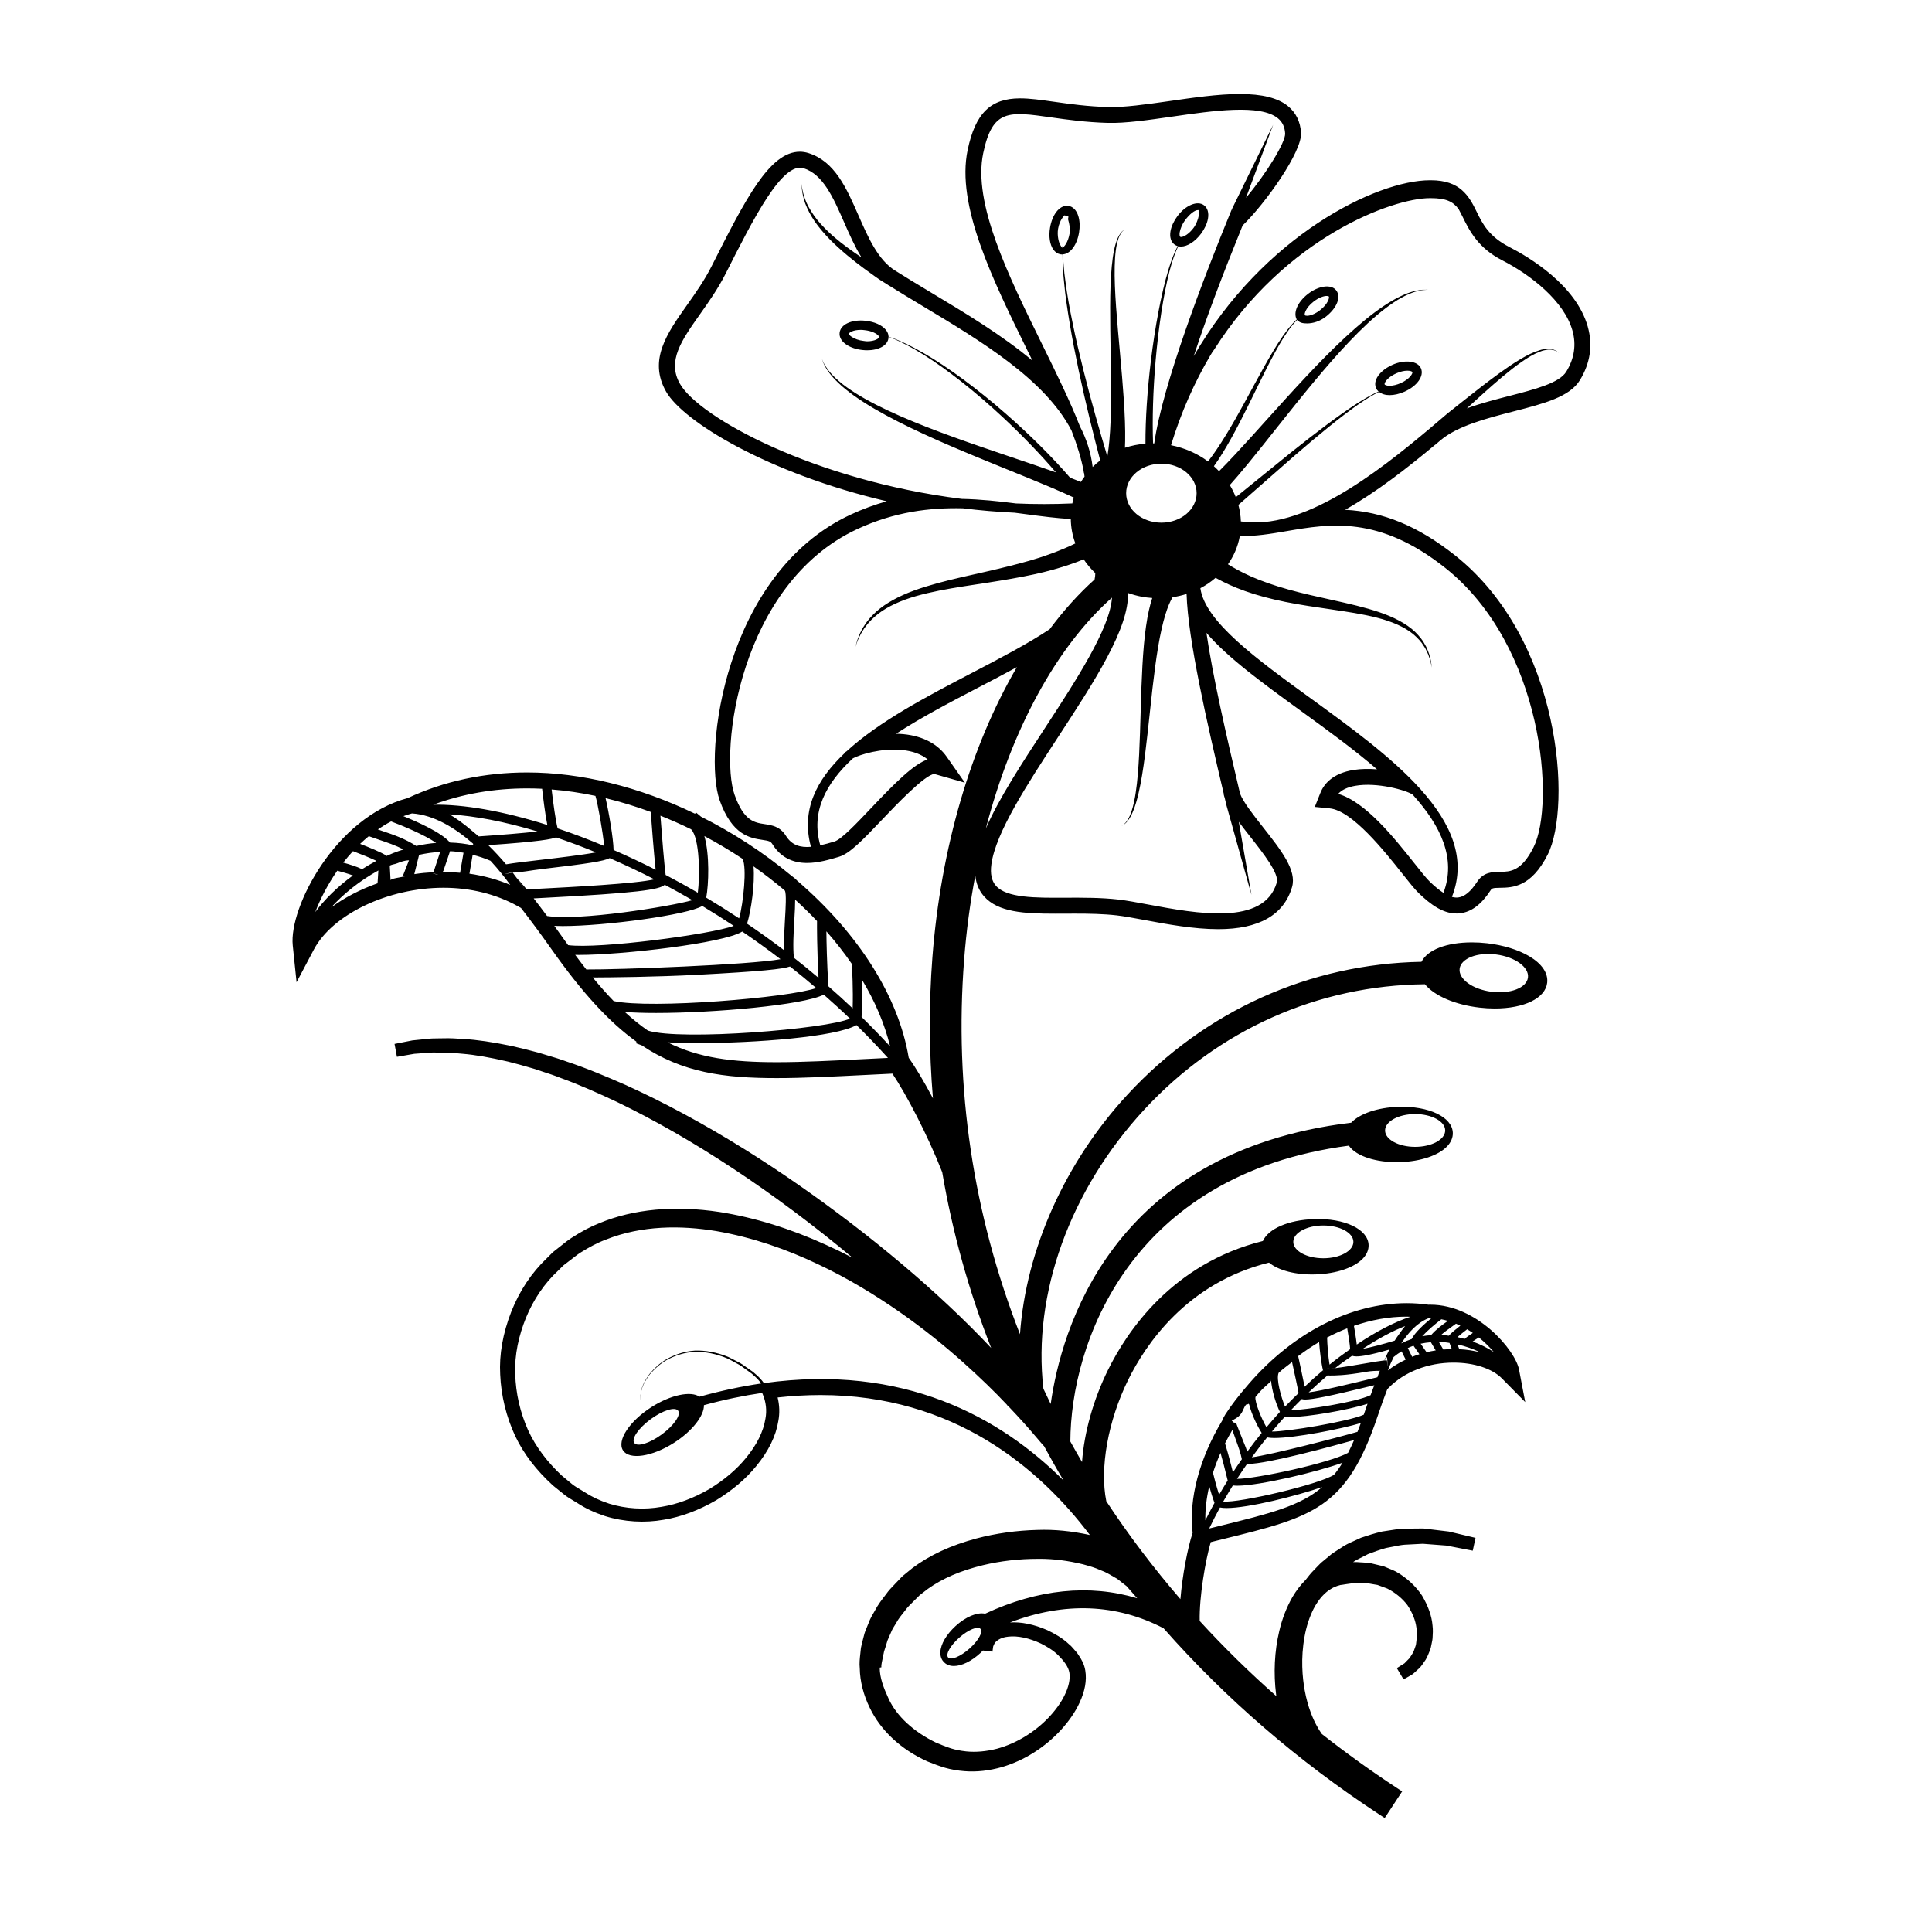 <?xml version="1.0" encoding="UTF-8" standalone="no"?>
<!-- Created with Inkscape (http://www.inkscape.org/) -->

<svg
   xmlns:dc="http://purl.org/dc/elements/1.1/"
   xmlns:cc="http://creativecommons.org/ns#"
   xmlns:rdf="http://www.w3.org/1999/02/22-rdf-syntax-ns#"
   xmlns:svg="http://www.w3.org/2000/svg"
   xmlns="http://www.w3.org/2000/svg"
   xmlns:sodipodi="http://sodipodi.sourceforge.net/DTD/sodipodi-0.dtd"
   xmlns:inkscape="http://www.inkscape.org/namespaces/inkscape"
   version="1.1"
   id="svg4538"
   xml:space="preserve"
   width="800"
   height="800"
   viewBox="0 0 800 800"
   sodipodi:docname="flower-clipart-publicdomainvectors.org.svg"
   inkscape:version="0.92.4 (5da689c313, 2019-01-14)"><defs
     id="defs4542"><clipPath
       clipPathUnits="userSpaceOnUse"
       id="clipPath4554"><path
         d="M 0,600 H 600 V 0 H 0 Z"
         id="path4552"
         inkscape:connector-curvature="0" /></clipPath></defs><sodipodi:namedview
     pagecolor="#ffffff"
     bordercolor="#666666"
     borderopacity="1"
     objecttolerance="10"
     gridtolerance="10"
     guidetolerance="10"
     inkscape:pageopacity="0"
     inkscape:pageshadow="2"
     inkscape:window-width="1920"
     inkscape:window-height="1018"
     id="namedview4540"
     showgrid="false"
     inkscape:zoom="0.84328283"
     inkscape:cx="472.88136"
     inkscape:cy="408.47458"
     inkscape:window-x="-8"
     inkscape:window-y="-8"
     inkscape:window-maximized="1"
     inkscape:current-layer="g4546" /><g
     id="g4546"
     inkscape:groupmode="layer"
     inkscape:label="flower-clipart-publicdomainvectors.org"
     transform="matrix(1.333,0,0,-1.333,0,800)"><g
       id="g4548"><g
         id="g4550"
         clip-path="url(#clipPath4554)"><path
           d="m 160.552,327.433 c 0.983,-1.199 1.989,-2.23 3.029,-3.529 -0.251,-0.017 -0.448,-0.04 -0.653,-0.054 -0.551,0.919 -1.361,2.188 -2.376,3.583 M 408.041,506.45 c 1.659,1.299 3.191,1.764 4.073,1.764 0.371,0 0.605,-0.082 0.668,-0.163 0.264,-0.339 -0.25,-2.319 -2.689,-4.225 -1.659,-1.303 -3.195,-1.764 -4.072,-1.764 -0.378,0 -0.612,0.084 -0.673,0.163 -0.267,0.339 0.247,2.318 2.693,4.225 m 22.131,-25.27 c 0.329,0.849 1.559,2.102 3.587,2.999 1.185,0.532 2.408,0.822 3.439,0.822 1.026,0 1.482,-0.285 1.541,-0.424 0.176,-0.393 -0.805,-2.181 -3.635,-3.443 -1.189,-0.526 -2.417,-0.819 -3.448,-0.819 -1.025,0 -1.481,0.282 -1.54,0.426 -0.04,0.079 -0.016,0.248 0.056,0.439 m 56.376,3.525 c -2.161,-3.539 -9.718,-5.487 -17.719,-7.552 -4.297,-1.109 -8.881,-2.292 -13.162,-3.854 0.192,0.178 0.377,0.346 0.58,0.534 2.839,2.586 6.607,6.046 10.512,9.327 1.962,1.629 3.953,3.222 5.916,4.568 1.946,1.375 3.872,2.505 5.643,3.168 0.869,0.382 1.73,0.523 2.483,0.644 0.765,0.035 1.433,0.01 1.954,-0.203 0.564,-0.085 0.872,-0.441 1.135,-0.574 0.254,-0.167 0.385,-0.254 0.385,-0.254 0,0 -0.126,0.094 -0.365,0.28 -0.252,0.153 -0.549,0.537 -1.111,0.667 -0.527,0.256 -1.209,0.332 -2.011,0.353 -0.784,-0.066 -1.699,-0.156 -2.615,-0.481 -1.877,-0.554 -3.926,-1.576 -5.995,-2.826 -2.091,-1.227 -4.215,-2.693 -6.308,-4.199 -4.171,-3.021 -8.195,-6.22 -11.214,-8.605 -3.011,-2.39 -5.02,-3.988 -5.02,-3.988 -1.704,-1.455 -3.49,-2.978 -5.347,-4.542 -0.011,-0.009 -0.021,-0.014 -0.032,-0.025 l 10e-4,-0.002 c -17.015,-14.335 -39.848,-31.925 -58.795,-28.957 -0.053,1.743 -0.32,3.457 -0.773,5.123 5.018,4.401 11.318,9.923 17.633,15.462 7.009,6.042 14.142,11.956 19.842,15.907 2.388,1.648 4.504,2.919 6.24,3.734 0.787,-0.629 1.884,-1.002 3.251,-1.002 1.428,0 3.074,0.38 4.629,1.069 3.971,1.767 6.167,4.896 5.112,7.275 -1.022,2.32 -5.043,2.763 -8.825,1.084 -2.516,-1.117 -4.43,-2.844 -5.112,-4.613 -0.359,-0.935 -0.359,-1.859 -0.004,-2.661 0.179,-0.402 0.459,-0.739 0.79,-1.035 -1.763,-0.755 -3.91,-1.938 -6.333,-3.475 -5.883,-3.741 -13.261,-9.39 -20.516,-15.164 -6.227,-5.041 -12.449,-10.08 -17.509,-14.177 -0.512,1.297 -1.131,2.559 -1.865,3.76 1.557,1.739 3.384,3.875 5.419,6.351 5.689,6.89 12.869,16.268 20.392,25.34 7.512,9.062 15.46,17.828 22.479,23.165 1.755,1.326 3.426,2.469 4.997,3.319 1.553,0.879 3.001,1.469 4.225,1.865 1.225,0.341 2.227,0.571 2.917,0.574 0.691,0.045 1.06,0.071 1.06,0.071 0,0 -0.369,-0.003 -1.065,-0.005 -0.695,0.039 -1.711,-0.13 -2.983,-0.402 -1.26,-0.323 -2.769,-0.827 -4.4,-1.629 -1.649,-0.766 -3.418,-1.816 -5.278,-3.053 -7.452,-4.981 -16.017,-13.338 -24.129,-21.98 -8.119,-8.652 -15.887,-17.601 -21.905,-24.035 -1.9,-2.045 -3.598,-3.8 -5.074,-5.272 -0.507,0.533 -1.035,1.052 -1.595,1.547 3.665,5.13 7.263,11.956 10.656,18.82 3.873,7.828 7.574,15.732 11.065,21.247 0.888,1.368 1.726,2.606 2.567,3.628 0.523,0.666 1.032,1.211 1.523,1.702 0.061,-0.093 0.092,0.064 0.161,-0.024 0.651,-0.827 1.701,-1.017 2.962,-1.017 h 0.004 c 1.793,0 3.929,0.605 5.866,2.117 3.418,2.677 4.793,6.114 3.185,8.169 -1.563,2.005 -5.534,1.418 -8.822,-1.165 -3.202,-2.502 -4.576,-5.797 -3.437,-7.896 -0.534,-0.479 -1.082,-1.033 -1.646,-1.697 -0.896,-0.996 -1.788,-2.22 -2.744,-3.558 -3.744,-5.407 -7.789,-13.188 -11.974,-20.833 -3.638,-6.658 -7.478,-13.24 -11.186,-18.013 -3.258,2.417 -7.167,4.183 -11.503,5.043 3.16,10.363 7.334,19.591 12.138,27.762 0.206,0.341 0.409,0.685 0.618,1.021 0.202,0.34 0.412,0.545 0.618,0.88 22.187,34.975 55.486,47.086 67.012,47.086 h 0.34 c 4.655,0 6.885,-1.036 8.62,-3.409 0.383,-0.724 0.768,-1.425 1.175,-2.26 2.175,-4.477 4.88,-9.819 12.359,-13.644 8.845,-4.528 19.229,-12.628 21.814,-21.815 1.236,-4.389 0.598,-8.676 -1.906,-12.766 m -37.649,-60.924 c 30.646,-24.282 34.241,-73.441 27.469,-86.842 -3.81,-7.538 -7.207,-7.579 -10.488,-7.625 -2.369,-0.032 -5.051,-0.068 -7.033,-3.094 -1.994,-3.046 -3.922,-4.638 -5.891,-4.861 -0.605,-0.072 -1.254,-0.004 -1.938,0.181 4.674,11.834 -0.338,22.926 -9.67,33.345 l 0.022,0.019 c -0.063,0.082 -0.166,0.163 -0.252,0.246 -8.948,9.913 -21.768,19.218 -33.829,27.97 -16.919,12.277 -32.988,23.945 -34.408,34.32 1.714,0.906 3.299,1.985 4.734,3.224 0.168,-0.096 0.337,-0.189 0.531,-0.294 2.086,-1.142 4.982,-2.523 8.608,-3.819 3.616,-1.297 7.907,-2.446 12.513,-3.371 4.611,-0.942 9.532,-1.634 14.413,-2.351 4.876,-0.715 9.731,-1.433 14.144,-2.575 4.409,-1.119 8.374,-2.781 11.176,-5.085 1.36,-1.173 2.519,-2.394 3.271,-3.669 0.433,-0.605 0.735,-1.229 1.004,-1.814 0.307,-0.569 0.507,-1.129 0.668,-1.642 0.386,-1.004 0.54,-1.836 0.662,-2.4 0.128,-0.565 0.197,-0.867 0.197,-0.867 0,0 -0.049,0.305 -0.13,0.876 -0.084,0.575 -0.172,1.426 -0.489,2.465 -0.128,0.534 -0.29,1.114 -0.557,1.715 -0.23,0.619 -0.495,1.284 -0.892,1.939 -0.685,1.374 -1.788,2.744 -3.133,4.077 -2.761,2.639 -6.802,4.684 -11.247,6.168 -4.46,1.508 -9.329,2.598 -14.147,3.673 -4.827,1.069 -9.629,2.117 -14.016,3.351 -4.388,1.224 -8.37,2.618 -11.628,4.067 -3.048,1.35 -5.473,2.726 -7.113,3.758 1.784,2.535 3.061,5.438 3.658,8.621 0.008,0.055 0.012,0.11 0.022,0.163 4.778,-0.133 9.56,0.665 14.537,1.518 13.44,2.292 28.675,4.9 49.232,-11.387 m -0.516,-100.983 c -1.246,0.802 -2.631,1.925 -4.202,3.436 -1.066,1.014 -2.789,3.187 -4.783,5.701 -6.155,7.758 -15.2,19.165 -23.71,21.603 1.102,1.241 2.871,2.081 5.27,2.506 6.803,1.207 15.919,-1.377 17.875,-2.736 8.788,-9.729 13.584,-19.927 9.55,-30.51 m -68.199,30.588 -0.055,-0.011 c 0.067,-0.349 0.189,-0.722 0.311,-1.091 0.179,-0.746 0.357,-1.502 0.527,-2.235 h 0.002 l 7.773,-27.857 -3.933,22.673 c 1.124,-1.519 2.35,-3.088 3.616,-4.692 4.011,-5.098 8.999,-11.441 8.187,-14.192 -3.994,-13.513 -24.808,-9.628 -40.004,-6.797 -3.56,0.664 -6.633,1.239 -9.176,1.531 -5.438,0.619 -11.032,0.582 -16.447,0.572 -9.417,-0.062 -18.281,-0.087 -21.611,3.706 -1.349,1.529 -1.808,3.71 -1.415,6.669 1.315,9.828 11.181,24.936 20.727,39.544 11.348,17.376 22.092,33.846 21.698,44.747 1.367,-0.477 2.778,-0.882 4.25,-1.157 1.107,-0.21 2.209,-0.328 3.301,-0.407 -0.008,-0.024 -0.016,-0.045 -0.026,-0.069 -0.725,-2.19 -1.409,-5.176 -1.918,-8.768 -1.041,-7.164 -1.378,-16.579 -1.645,-25.955 -0.281,-9.367 -0.498,-18.724 -1.549,-25.634 -0.253,-1.728 -0.58,-3.29 -0.952,-4.654 -0.369,-1.369 -0.818,-2.519 -1.3,-3.41 -0.49,-0.887 -1.026,-1.491 -1.447,-1.831 -0.454,-0.304 -0.698,-0.471 -0.698,-0.471 0,0 0.26,0.145 0.74,0.418 0.45,0.311 1.045,0.889 1.619,1.757 0.562,0.871 1.115,2.009 1.598,3.372 0.485,1.357 0.943,2.922 1.331,4.649 1.607,6.906 2.552,16.296 3.556,25.606 0.986,9.31 2.06,18.607 3.575,25.279 0.733,3.322 1.593,6.004 2.287,7.653 0.325,0.745 0.609,1.376 0.916,1.894 0.095,0.179 0.157,0.29 0.217,0.405 1.497,0.225 2.949,0.562 4.353,1.017 0.428,-14.256 6.401,-40.223 11.592,-62.261 m -34.764,61.121 c -0.578,-9.533 -11.316,-25.965 -20.891,-40.62 -7.302,-11.183 -14.319,-21.925 -18.299,-31.13 7.951,30.554 21.781,56.3 39.19,71.75 m -43.472,-23.379 c -13.97,-7.291 -28.882,-15.084 -38.955,-24.355 -0.289,-0.183 -0.545,-0.363 -0.718,-0.53 l 0.071,-0.073 c -8.743,-8.277 -13.562,-17.741 -10.431,-29.076 -3.28,-0.291 -5.939,0.466 -7.768,3.4 -1.819,2.929 -4.367,3.309 -6.613,3.65 -3.174,0.474 -6.458,0.964 -9.336,9.072 -4.762,13.418 1.397,65.513 38.11,82.586 11.573,5.377 22.535,6.693 32.809,6.45 5.24,-0.651 10.603,-1.117 16.06,-1.37 1.255,-0.16 2.502,-0.325 3.731,-0.488 4.745,-0.628 9.329,-1.226 13.718,-1.473 0.034,-2.609 0.516,-5.162 1.42,-7.576 -1.862,-0.927 -4.724,-2.183 -8.238,-3.43 -7.082,-2.599 -17.087,-4.806 -27.177,-7.078 -5.04,-1.166 -10.094,-2.453 -14.7,-4.13 -4.604,-1.683 -8.726,-3.882 -11.687,-6.508 -1.44,-1.339 -2.675,-2.671 -3.525,-4.022 -0.471,-0.643 -0.833,-1.29 -1.137,-1.909 -0.34,-0.594 -0.597,-1.169 -0.789,-1.706 -0.453,-1.042 -0.677,-1.903 -0.829,-2.489 -0.166,-0.581 -0.254,-0.892 -0.254,-0.892 0,0 0.113,0.304 0.316,0.873 0.195,0.573 0.474,1.411 0.998,2.404 0.221,0.517 0.515,1.062 0.893,1.621 0.334,0.584 0.736,1.188 1.236,1.786 0.918,1.25 2.201,2.448 3.674,3.633 3.015,2.32 7.105,4.144 11.676,5.463 4.582,1.309 9.613,2.222 14.685,3.025 10.141,1.544 20.455,3.056 28.089,5.247 3.827,1.066 6.94,2.171 9.183,3.103 0.058,0.025 0.106,0.046 0.165,0.069 1.03,-1.542 2.24,-2.977 3.612,-4.291 -0.006,-0.661 -0.083,-1.316 -0.216,-1.968 -4.935,-4.429 -9.603,-9.613 -13.954,-15.45 -6.796,-4.527 -15.35,-8.993 -24.119,-13.568 m -21.749,-23.959 c 3.33,-0.323 6,-1.308 7.965,-2.929 -4.381,-1.509 -10.062,-7.212 -17.534,-15.087 -4.558,-4.807 -9.272,-9.78 -11.412,-10.413 -1.543,-0.464 -3.015,-0.874 -4.405,-1.18 -2.971,10.362 1.685,19.19 10.131,27.019 2.209,1.184 8.816,3.231 15.255,2.59 m -7.106,128.232 c -0.035,-0.333 -1.236,-1.278 -3.738,-1.278 h -0.003 c -0.364,0 -0.744,0.082 -1.133,0.126 -1.397,0.146 -2.709,0.645 -3.609,1.225 -0.693,0.444 -0.926,0.846 -0.907,0.999 0.039,0.335 1.236,1.206 3.723,1.206 0.373,0 0.757,-0.048 1.148,-0.092 2.202,-0.231 3.76,-1.053 4.332,-1.761 0.149,-0.187 0.198,-0.356 0.187,-0.425 m -61.878,-14.48 c -4.047,7.088 0.488,13.496 6.231,21.616 2.626,3.714 5.604,7.927 7.967,12.604 8.649,17.119 17.578,34.801 24.209,32.748 6.06,-1.906 9.216,-9.104 12.562,-16.725 1.646,-3.76 3.329,-7.574 5.421,-10.963 -2.73,1.808 -5.876,4.049 -8.811,6.595 -1.811,1.611 -3.525,3.335 -4.967,5.098 -1.406,1.786 -2.52,3.604 -3.285,5.263 -0.721,1.675 -1.125,3.157 -1.309,4.214 -0.15,1.067 -0.23,1.673 -0.23,1.673 0,0 0.035,-0.615 0.104,-1.69 0.112,-1.075 0.402,-2.601 1.012,-4.367 0.659,-1.751 1.659,-3.699 2.972,-5.639 1.343,-1.921 2.97,-3.818 4.707,-5.609 3.515,-3.539 7.426,-6.635 10.41,-8.856 3.011,-2.223 5.024,-3.606 5.024,-3.606 l 0.087,0.134 c 0.002,-0.004 0.005,-0.006 0.005,-0.006 l -0.085,-0.133 c 0.778,-0.499 1.6,-0.994 2.389,-1.49 0.146,-0.088 0.275,-0.201 0.423,-0.287 l 0.012,0.018 c 3.432,-2.149 6.96,-4.286 10.687,-6.525 17.966,-10.776 37.831,-22.703 46.082,-38.544 1.756,-4.52 3.089,-8.866 3.793,-12.666 0.007,-0.101 0.023,-0.425 0.031,-0.425 h 0.024 c 0.083,0 0.155,-0.804 0.215,-1.265 -0.406,-0.553 -0.779,-1.065 -1.13,-1.654 -1.024,0.406 -2.146,0.869 -3.357,1.323 -5.326,6.176 -12.445,13.299 -20.01,19.9 -8.605,7.546 -17.842,14.38 -25.271,18.68 -3.704,2.166 -6.94,3.688 -9.268,4.596 -0.729,0.299 -1.855,0.515 -1.855,0.692 0,0.716 -0.315,1.415 -0.826,2.054 -1.19,1.475 -3.546,2.531 -6.285,2.822 -4.413,0.475 -7.805,-1.163 -8.078,-3.732 -0.15,-1.4 0.64,-2.737 2.221,-3.756 1.285,-0.835 3.015,-1.399 4.878,-1.594 0.489,-0.054 0.971,-0.08 1.438,-0.08 3.723,0 6.395,1.535 6.642,3.808 0.016,0.138 0.01,0.274 0.01,0.416 0,-0.197 1.099,-0.425 1.805,-0.743 2.295,-0.981 5.469,-2.595 9.088,-4.865 7.255,-4.513 16.223,-11.594 24.534,-19.36 6.118,-5.691 11.905,-11.725 16.587,-17.199 1.688,-1.978 3.241,-3.881 4.604,-5.667 -1.363,1.786 -2.918,3.689 -4.606,5.667 -8.688,3.097 -20.294,6.806 -31.737,10.946 -11.458,4.14 -22.776,8.79 -30.496,13.662 -1.914,1.23 -3.648,2.413 -5.036,3.632 -1.423,1.179 -2.532,2.361 -3.358,3.399 -0.789,1.062 -1.375,1.945 -1.627,2.612 -0.291,0.657 -0.448,1.005 -0.448,1.005 0,0 0.134,-0.357 0.387,-1.032 0.215,-0.687 0.748,-1.611 1.486,-2.732 0.776,-1.1 1.827,-2.371 3.206,-3.648 1.336,-1.328 3.017,-2.625 4.88,-3.992 7.528,-5.398 18.672,-10.763 29.936,-15.606 11.273,-4.857 22.713,-9.277 31.103,-12.846 2.804,-1.184 5.227,-2.264 7.242,-3.202 -0.18,-0.598 -0.315,-1.214 -0.447,-1.831 -5.911,-0.265 -11.75,-0.258 -17.478,-0.009 -5.394,0.693 -11.019,1.303 -16.871,1.421 -45.728,5.726 -81.553,25.254 -87.543,35.746 m 120.611,50.892 c 0.318,-1.02 0.667,-2.764 0.436,-4.152 -0.452,-2.722 -1.68,-4.295 -2.275,-4.465 -0.025,-0.008 -0.025,0.577 -0.049,0.577 h -0.029 c -0.006,0 -0.014,-0.587 -0.018,-0.582 -0.099,0.08 -0.317,0.53 -0.43,0.682 -0.53,0.741 -1.148,3.036 -0.784,5.215 0.473,2.839 2.05,4.231 2.05,4.231 v -0.115 c 1.853,-0.028 0.851,-0.608 1.099,-1.391 m 34.642,-3.777 c 0.189,1.052 0.777,2.539 1.621,3.662 1.356,1.812 2.937,3.195 4.072,3.195 h 0.092 c 0.123,0 0.265,-0.944 0.121,-1.756 -0.189,-1.053 -0.78,-2.67 -1.621,-3.795 -1.392,-1.858 -3.023,-2.824 -3.914,-2.824 l -0.25,0.087 c -0.124,0.09 -0.267,0.621 -0.121,1.431 m -5.699,-71.923 c 6.044,0 10.943,-4.101 10.943,-9.164 0,-5.059 -4.899,-9.163 -10.943,-9.163 -6.048,0 -10.946,4.104 -10.946,9.163 0,5.063 4.898,9.164 10.946,9.164 m -55.349,96.454 c 2.879,13.706 7.861,12.997 21.189,11.107 4.761,-0.674 10.682,-1.516 17.579,-1.703 5.412,-0.134 12.402,0.869 19.842,1.94 12.878,1.853 27.478,3.964 32.944,-0.514 1.394,-1.145 2.128,-2.69 2.239,-4.721 0.148,-2.663 -5.806,-12.407 -12.158,-19.962 l 8.434,22.671 -12.921,-26.407 0.789,-0.343 c -0.001,-0.004 -0.003,-0.006 -0.004,-0.007 l -0.796,0.321 c -8.583,-20.914 -21.475,-54.415 -24.009,-72.544 -0.121,0.003 -0.244,0.015 -0.363,0.015 -0.289,7.305 -0.006,16.509 0.787,25.684 0.891,10.221 2.403,20.418 4.337,27.872 0.832,3.158 1.748,5.783 2.697,7.699 0.272,-0.064 0.541,-0.124 0.833,-0.124 2.001,0 4.395,1.533 6.241,3.995 1.12,1.497 1.886,3.154 2.153,4.661 0.329,1.856 -0.114,3.342 -1.235,4.186 -2.037,1.524 -5.7,0.023 -8.236,-3.367 -1.118,-1.498 -1.886,-3.151 -2.154,-4.658 -0.328,-1.856 0.112,-3.339 1.239,-4.183 0.291,-0.221 0.628,-0.377 0.986,-0.484 -1.019,-1.895 -2.024,-4.482 -2.958,-7.601 -2.214,-7.425 -4.089,-17.6 -5.348,-27.844 -1.125,-9.211 -1.739,-18.477 -1.706,-25.93 -2.21,-0.172 -4.345,-0.612 -6.374,-1.268 0.025,0.673 0.056,1.347 0.065,2.064 0.139,7.597 -0.705,17.47 -1.598,27.3 -0.881,9.824 -1.822,19.629 -1.65,26.988 0.038,1.834 0.148,3.519 0.348,4.994 0.185,1.478 0.5,2.741 0.847,3.749 0.382,0.996 0.843,1.709 1.229,2.133 0.431,0.378 0.663,0.58 0.663,0.58 0,0 -0.247,-0.187 -0.713,-0.533 -0.418,-0.4 -0.943,-1.093 -1.409,-2.082 -0.432,-1.002 -0.847,-2.269 -1.147,-3.756 -0.314,-1.485 -0.548,-3.179 -0.724,-5.032 -0.719,-7.421 -0.504,-17.338 -0.347,-27.194 0.169,-9.854 0.273,-19.713 -0.398,-26.892 -0.153,-1.76 -0.356,-3.353 -0.583,-4.743 -0.039,-0.021 -0.079,-0.042 -0.119,-0.062 -2.177,7.243 -4.951,16.886 -7.377,26.637 -1.212,4.911 -2.382,9.833 -3.317,14.485 -0.957,4.641 -1.749,9.002 -2.22,12.764 -0.279,1.873 -0.483,3.603 -0.579,5.143 -0.095,1.345 -0.221,2.511 -0.227,3.53 2.323,0.189 4.358,2.912 4.999,6.779 0.308,1.851 0.226,3.673 -0.232,5.133 -0.559,1.795 -1.638,2.911 -3.027,3.143 l -0.501,0.041 c -2.433,0 -4.592,-2.802 -5.256,-6.816 -0.451,-2.719 -0.066,-5.264 1.039,-6.802 0.582,-0.817 1.351,-1.326 2.223,-1.471 l 0.502,-0.043 c 0.04,0 0.073,0.016 0.112,0.017 -0.03,-1.021 0.056,-2.183 0.103,-3.53 0.035,-1.549 0.184,-3.286 0.39,-5.18 0.338,-3.791 0.978,-8.189 1.77,-12.881 0.772,-4.692 1.764,-9.669 2.804,-14.639 2.157,-10.217 4.69,-20.323 6.643,-27.753 -0.835,-0.628 -1.608,-1.32 -2.35,-2.044 -0.534,4.495 -1.913,8.694 -3.958,12.643 -3.063,7.837 -7.306,16.461 -11.687,25.367 -10.627,21.603 -21.616,43.947 -18.345,59.472 M 205.575,154.563 c -3.762,-2.765 -7.589,-3.948 -8.546,-2.647 -0.957,1.303 1.318,4.602 5.08,7.369 3.763,2.764 7.589,3.947 8.545,2.645 0.958,-1.304 -1.318,-4.599 -5.079,-7.367 m 107.131,9.312 c 0.307,-0.405 0.48,-0.634 0.48,-0.634 l 0.07,0.054 c 3.545,-3.729 6.191,-6.703 8.033,-8.884 1.894,-2.209 2.898,-3.387 2.898,-3.387 l 0.054,0.047 c 1.969,-3.639 4.009,-7.249 6.142,-10.815 -19.722,19.696 -49.722,36.298 -93.077,30.244 -0.337,0.47 -0.697,0.915 -1.084,1.33 -0.711,0.821 -1.531,1.485 -2.353,2.185 -0.846,0.593 -1.678,1.174 -2.5,1.749 -0.797,0.608 -1.656,1.114 -2.553,1.546 -0.881,0.445 -1.729,0.926 -2.594,1.325 -3.539,1.45 -7.112,2.094 -10.415,1.964 -3.309,-0.21 -6.215,-1.267 -8.596,-2.58 -2.396,-1.344 -4.118,-3.118 -5.485,-4.721 -1.214,-1.723 -2.119,-3.315 -2.443,-4.743 -0.789,-2.857 0.065,-4.406 -0.046,-4.393 0.107,-0.016 -0.719,1.551 0.113,4.375 0.338,1.416 1.262,2.982 2.488,4.674 1.379,1.569 3.114,3.302 5.497,4.592 2.37,1.259 5.243,2.256 8.491,2.414 3.246,0.079 6.733,-0.605 10.179,-2.074 0.843,-0.401 1.663,-0.885 2.512,-1.33 0.861,-0.424 1.697,-0.928 2.494,-1.555 0.812,-0.588 1.641,-1.184 2.475,-1.788 0.727,-0.648 1.544,-1.326 2.204,-2.113 0.274,-0.304 0.527,-0.635 0.772,-0.969 -6.12,-0.894 -12.511,-2.253 -19.17,-4.103 -2.723,1.855 -8.956,0.585 -14.968,-3.261 -6.808,-4.359 -10.75,-10.365 -8.799,-13.414 1.952,-3.05 9.055,-1.992 15.863,2.364 5.689,3.641 9.36,8.422 9.282,11.679 6.279,1.718 12.299,2.96 18.086,3.805 l 0.205,-0.49 c 1.001,-2.361 1.292,-5.014 0.805,-7.542 -0.637,-3.983 -2.658,-8.062 -6.012,-12.132 -2.917,-3.59 -6.756,-6.852 -11.369,-9.67 -4.968,-2.881 -9.957,-4.744 -14.867,-5.546 -5.399,-0.975 -11.135,-0.621 -16.327,0.991 -2.995,0.995 -5.425,2.14 -7.651,3.606 -0.472,0.304 -0.954,0.591 -1.437,0.877 -0.374,0.223 -0.738,0.44 -1.087,0.659 -0.385,0.253 -0.776,0.497 -1.137,0.786 l -0.32,0.258 -3.106,2.579 c -4.243,3.996 -7.976,8.697 -10.445,14.124 -2.422,5.426 -3.796,11.344 -3.962,17.334 -0.257,6.009 1.107,12.02 3.352,17.543 2.252,5.514 5.716,10.689 10.015,14.644 l 1.554,1.55 1.837,1.408 c 1.196,0.873 2.511,2.011 3.601,2.665 2.509,1.561 5.109,2.995 7.874,4.013 11.007,4.383 23.156,4.46 34.32,2.601 11.227,-1.949 21.755,-5.653 31.23,-10.156 9.524,-4.44 18.022,-9.69 25.563,-14.92 7.536,-5.255 14.08,-10.592 19.65,-15.562 5.455,-4.883 10.032,-9.344 13.664,-13.203 m 152.077,139.779 c 5.856,-0.763 10.272,-3.972 9.853,-7.168 -0.413,-3.196 -5.502,-5.167 -11.363,-4.405 -5.858,0.764 -10.271,3.973 -9.858,7.169 0.421,3.197 5.507,5.167 11.368,4.404 m -25.191,-49.568 c 5.153,0 9.335,-2.278 9.335,-5.091 0,-2.812 -4.182,-5.091 -9.335,-5.091 -5.154,0 -9.336,2.279 -9.336,5.091 0,2.813 4.182,5.091 9.336,5.091 M 301.087,87.977 c -2.785,-2.448 -5.728,-3.651 -6.574,-2.686 -0.849,0.963 0.723,3.729 3.505,6.178 2.785,2.447 5.728,3.648 6.573,2.686 0.847,-0.963 -0.724,-3.73 -3.504,-6.178 m 40.962,24.342 c 1.404,-0.502 2.594,-1.204 3.742,-1.885 l 0.518,-0.301 c 0.732,-0.362 1.261,-0.801 1.819,-1.267 0.334,-0.28 0.657,-0.544 0.868,-0.688 0.188,-0.156 0.373,-0.293 0.553,-0.425 0.155,-0.112 0.307,-0.214 0.399,-0.309 l 3.311,-3.764 c -14.837,4.455 -30.827,2.834 -47.242,-4.801 -2.504,0.529 -6.09,-0.992 -9.223,-3.873 -2.83,-2.601 -4.578,-5.612 -4.679,-8.057 -0.065,-1.524 0.521,-2.497 1.02,-3.039 0.539,-0.587 1.526,-1.283 3.191,-1.283 2.403,0 5.462,1.494 8.176,3.996 0.292,0.27 0.568,0.54 0.838,0.817 l 2.957,-0.355 0.08,0.594 c 0.034,0.175 0.061,0.378 0.081,0.597 0.037,0.319 0.057,0.494 0.148,0.649 l 0.176,0.392 c 0.292,0.872 1.826,2.196 4.404,2.427 2.913,0.36 6.543,-0.434 10.201,-2.15 1.756,-0.905 3.771,-2.05 5.396,-3.675 1.521,-1.553 3.117,-3.417 3.423,-5.438 0.28,-2.015 -0.252,-4.436 -1.55,-7.02 -1.105,-2.27 -2.796,-4.609 -5.009,-6.945 -4.443,-4.596 -10.105,-7.996 -15.923,-9.572 -3.363,-0.864 -6.624,-1.145 -9.574,-0.838 -1.855,0.204 -3.287,0.488 -4.767,0.946 -1.681,0.544 -3.451,1.283 -4.724,1.826 -6.603,3.197 -12.154,8.071 -14.687,13.741 -1.459,3.144 -2.693,6.396 -2.693,9.398 v 0.108 l 0.516,0.107 c -0.094,1.01 0.313,2.094 0.468,3.24 0.069,0.499 0.268,0.997 0.319,1.492 0.105,0.462 0.304,0.921 0.436,1.377 0.091,0.325 0.217,0.648 0.312,1.013 0.214,0.881 0.448,1.509 0.763,2.146 l 1.023,2.341 c 0.206,0.433 0.474,0.842 0.727,1.251 0.181,0.288 0.36,0.573 0.559,0.918 0.704,1.309 1.64,2.463 2.626,3.682 l 0.244,0.312 c 0.571,0.822 1.414,1.65 2.31,2.525 0.367,0.362 0.733,0.719 1.051,1.05 l 1.055,1.047 c 0.042,0.033 0.08,0.062 0.114,0.091 l 2.424,1.873 c 4.572,3.265 10.185,5.677 17.143,7.367 5.464,1.305 11.186,1.966 17.057,1.966 l 0.602,0.003 c 4.315,0 8.736,-0.567 13.447,-1.714 1.879,-0.524 3.819,-1.067 5.383,-1.814 z m 69.032,107.149 c 5.158,0 9.336,-2.28 9.336,-5.091 0,-2.813 -4.178,-5.092 -9.336,-5.092 -5.153,0 -9.335,2.279 -9.335,5.092 0,2.811 4.182,5.091 9.335,5.091 m -35.447,-80.994 c 0.461,-1.665 1.034,-3.568 1.635,-5.175 -0.976,-1.774 -1.934,-3.573 -2.842,-5.41 -0.061,3.383 0.354,6.943 1.207,10.585 m 3.506,10.355 c 0.558,-1.951 1.349,-4.874 2.225,-8.573 -0.911,-1.451 -1.8,-2.929 -2.665,-4.426 -0.896,2.756 -1.66,5.832 -1.903,6.827 0.659,2.049 1.432,4.11 2.343,6.172 m 3.676,7.118 c 0.257,-0.792 0.588,-1.709 0.997,-2.826 0.769,-2.083 1.594,-4.392 1.954,-6.258 -0.942,-1.332 -1.863,-2.695 -2.771,-4.075 -1.173,4.742 -2.125,7.939 -2.455,9.007 0.701,1.393 1.47,2.775 2.275,4.152 m -0.201,2.913 v 0.005 c 3.707,1.678 3.191,3.334 4.44,4.956 -0.004,0.02 0.422,0.036 0.418,0.054 0.056,0.068 0.334,0.142 0.387,0.21 0.022,-0.089 0.169,-0.173 0.19,-0.264 0.729,-2.979 2.59,-6.831 3.876,-8.791 -1.535,-1.883 -3.022,-3.831 -4.494,-5.839 -0.446,1.545 -1.243,3.174 -1.793,4.677 -0.553,1.491 -1.402,3.436 -1.643,4.263 0.03,0.049 -0.804,0.096 -0.777,0.142 z m 7.379,7.332 c 0.403,0.493 0.819,0.989 1.239,1.472 1.166,1.341 2.38,2.231 3.6,3.468 -0.009,0.188 -0.002,0.38 -0.003,0.572 0.001,0.001 0.003,0.004 0.007,0.005 0.003,-0.067 0,-0.129 0.003,-0.196 0.196,-3.39 1.648,-7.766 2.752,-9.944 -1.408,-1.543 -2.802,-3.14 -4.177,-4.781 -1.509,2.553 -3.653,7.751 -3.427,9.365 0.003,0.017 0.004,0.025 0.006,0.039 m 7.216,7.535 0.031,0.003 c 0.004,0.004 0.006,0.004 0.012,0.01 0.004,-0.009 0.009,-0.013 0.016,-0.006 l -0.014,0.007 c 1.341,1.246 2.701,2.17 4.092,3.292 -0.032,0.155 -0.066,0.319 -0.098,0.482 0.006,0.005 0.007,0.005 0.01,0.007 0.027,-0.144 0.06,-0.293 0.088,-0.431 0.772,-3.496 1.702,-7.738 2.039,-9.691 -1.41,-1.379 -2.81,-2.724 -4.204,-4.204 -1.159,2.763 -2.87,8.672 -1.972,10.531 m 12.514,9.653 c 0.012,0.009 0.027,0.016 0.04,0.025 10e-4,-0.058 0,-0.106 0.004,-0.165 0.172,-2.55 0.685,-6.778 1.21,-8.759 0.114,-0.433 0.213,-0.773 0.323,-0.946 -0.11,0.173 -0.226,0.513 -0.342,0.946 -1.895,-1.605 -3.796,-3.306 -5.695,-5.101 -0.584,3.031 -1.601,7.677 -2.005,9.507 2.11,1.59 4.269,3.054 6.471,4.351 -0.002,0.049 -0.004,0.091 -0.006,0.142 m 8.777,4.146 c 0.407,-2.312 0.838,-5.141 0.905,-6.475 -2.076,-1.469 -4.267,-3.079 -6.4,-4.807 -0.416,2.429 -0.74,6.765 -0.74,8.166 v 0.003 c 0,0.082 -0.003,0.156 -0.083,0.221 2.058,1.09 4.219,2.07 6.318,2.892 m 2.898,-8.727 c 1.47,0 4.414,0.448 10.195,2.134 -0.592,-1.124 -1.089,-2.228 -1.534,-3.27 0.301,0.038 0.583,0.901 0.786,0.912 l 0.145,-1.343 h -0.026 l 0.026,-1.332 c -0.006,0 -0.016,-0.213 -0.02,-0.213 l -0.006,-0.009 -0.111,1.871 c -0.201,-0.013 -0.474,0.055 -0.778,0.016 -1.333,-0.167 -3.538,-0.506 -6.037,-0.95 -2.619,-0.464 -6.763,-1.156 -9.277,-1.464 -0.896,-0.107 -0.643,-0.158 -2.496,-0.13 v 0.016 c 1.853,-0.029 1.596,0.03 2.496,0.139 1.701,1.365 3.582,2.634 5.245,3.822 0.234,-0.102 0.713,-0.199 1.392,-0.199 m 15.427,12.347 c 0.429,0 0.862,-0.027 1.29,-0.04 -4.814,-1.575 -10.534,-4.5 -16.656,-8.629 -0.21,1.973 -0.643,4.493 -0.876,5.803 5.378,1.866 10.846,2.866 16.242,2.866 m 6.932,-0.493 c 0.286,0.01 0.566,-0.012 0.846,-0.02 -2.146,-1.756 -5.148,-4.452 -6.066,-6.428 -1.125,-0.378 -2.213,-0.821 -3.247,-1.368 2.189,3.376 5.027,6.5 8.467,7.816 m 6.016,-0.816 c -0.081,-0.056 -0.155,-0.114 -0.236,-0.172 -1.63,-1.151 -3.44,-2.463 -5.001,-4.272 -0.931,-0.068 -1.843,-0.169 -2.73,-0.33 1.569,1.743 4.085,3.862 5.925,5.26 0.695,-0.126 1.374,-0.294 2.042,-0.486 m 2.51,-0.874 c 0.462,-0.191 0.914,-0.4 1.36,-0.615 -1.247,-0.973 -2.965,-2.369 -3.583,-3.131 -0.355,0.044 -0.703,0.118 -1.063,0.148 -0.467,0.04 -0.921,0.041 -1.382,0.062 1.021,0.912 2.108,1.701 3.181,2.458 0.511,0.357 1.003,0.716 1.487,1.078 m 5.227,-2.879 c -0.838,-0.536 -1.842,-1.224 -2.53,-1.842 -0.736,0.208 -1.493,0.378 -2.254,0.539 0.867,0.753 2.069,1.708 3.028,2.442 0.603,-0.359 1.186,-0.743 1.756,-1.139 m 6.515,-5.918 c -1.85,1.212 -4.074,2.35 -6.563,3.259 0.599,0.424 1.292,0.873 1.921,1.256 1.796,-1.446 3.36,-3.002 4.642,-4.515 m -10.713,0.872 -0.554,1.491 c 2.526,-0.577 4.923,-1.431 7.027,-2.454 -2.029,0.52 -4.206,0.851 -6.473,0.963 m -4.959,-0.1 -1.393,2.354 c 0.643,-0.013 1.264,-0.046 1.848,-0.098 0.489,-0.044 0.969,-0.134 1.459,-0.205 l 0.712,-1.922 c -0.883,-0.012 -1.759,-0.052 -2.626,-0.129 m -5.214,-0.83 -1.834,2.637 c 1.085,0.241 2.141,0.379 3.173,0.461 l 1.507,-2.543 c -0.96,-0.149 -1.912,-0.332 -2.846,-0.555 m -4.475,-1.43 -1.35,2.718 c 0.588,0.269 1.178,0.526 1.767,0.726 l 1.841,-2.641 c -0.768,-0.24 -1.518,-0.511 -2.258,-0.803 m -15.344,2.468 c 4.74,3.14 9.217,5.527 13.17,7.076 -0.566,-0.674 -1.161,-1.461 -1.782,-2.376 -0.525,-0.703 -1.016,-1.425 -1.479,-2.158 -3.63,-1.103 -7.496,-2.114 -9.909,-2.542 m 7.806,-6.693 c 0.443,1.209 1.044,2.645 1.789,4.162 0.803,0.678 1.634,1.247 2.475,1.753 l 1.272,-2.564 c -1.977,-0.937 -3.848,-2.044 -5.536,-3.351 m -3.235,-2.121 c -0.659,-0.154 -1.546,-0.371 -2.621,-0.637 -4.324,-1.057 -14.771,-3.609 -18.752,-4.072 1.961,1.867 3.926,3.63 5.879,5.284 0.191,-0.026 0.402,-0.041 0.668,-0.041 1.597,0 4.74,-0.02 11.352,1.152 1.579,0.279 3.092,0.311 4.313,0.311 -0.281,0 -0.553,-1.294 -0.839,-1.997 m -2.134,-5.574 c -4.758,-2.258 -19.873,-4.534 -24.784,-4.695 1.131,1.197 2.267,2.353 3.405,3.483 0.26,-0.087 0.597,-0.141 1.087,-0.141 2.227,0 7.412,1.018 20.322,4.172 0.402,0.098 0.779,0.19 1.124,0.275 -0.377,-0.984 -0.763,-2.017 -1.154,-3.094 m -1.81,-5.176 c -0.104,-0.307 -0.206,-0.591 -0.306,-0.891 -5.021,-2.197 -24.004,-5.3 -28.525,-5.224 1.32,1.577 2.657,3.113 4.004,4.596 0.405,-0.071 0.933,-0.108 1.59,-0.108 5.328,0 18.038,2.158 24.101,4.137 -0.289,-0.824 -0.573,-1.638 -0.864,-2.51 m -2.255,-6.209 c -5.683,-1.658 -26.762,-7.12 -32.834,-7.917 1.551,2.133 3.142,4.197 4.759,6.19 0.557,-0.126 1.3,-0.191 2.231,-0.191 6.494,0 20.857,2.816 26.878,4.647 -0.346,-0.943 -0.689,-1.854 -1.034,-2.729 m -2.927,-6.522 c -5.778,-3.192 -28.717,-8.104 -34.5,-8.084 1.021,1.581 2.066,3.133 3.132,4.652 0.109,-0.003 0.206,-0.011 0.327,-0.011 6.035,0 26.212,5.518 32.911,7.404 -0.612,-1.414 -1.235,-2.731 -1.87,-3.961 m -4.345,-6.8 c -4.657,-3.019 -29.508,-8.821 -34.431,-8.328 0.966,1.702 1.965,3.366 2.986,5.007 0.395,-0.057 0.877,-0.084 1.425,-0.084 6.883,0 24.827,4.299 32.646,7.142 -0.835,-1.365 -1.709,-2.602 -2.626,-3.737 m -35.472,-15.886 -3.327,-0.822 c 1.066,2.221 2.182,4.4 3.349,6.531 0.553,-0.112 1.233,-0.173 2.043,-0.173 6.817,0 21.682,3.762 29.736,6.529 -6.872,-5.92 -16.322,-8.251 -31.801,-12.065 M 267.64,284.243 c 0.257,3.697 0.204,8.192 0.101,11.622 4.039,-6.731 7.047,-13.711 8.763,-20.758 -2.89,3.146 -5.853,6.19 -8.864,9.136 m 1.245,-13.062 c -10.549,-0.533 -19.661,-0.987 -27.608,-0.987 h -0.002 c -13.792,0 -24.255,1.313 -33.897,6.175 2.722,-0.159 5.949,-0.24 9.518,-0.24 17.593,0 42.789,1.905 49.161,5.597 3.331,-3.278 6.592,-6.68 9.774,-10.205 -2.378,-0.116 -4.706,-0.232 -6.946,-0.34 m -74.81,14.63 c 2.658,-0.221 5.969,-0.326 9.704,-0.326 18.102,0 45.677,2.428 52.118,5.693 2.74,-2.408 5.454,-4.873 8.121,-7.438 -7.052,-3.235 -52.406,-6.942 -62.755,-3.728 -2.399,1.656 -4.784,3.578 -7.188,5.799 m -9.947,10.706 c 6.243,0.027 19.83,0.169 32.204,0.816 20.307,1.064 26.841,1.797 29.071,2.588 2.739,-2.157 5.451,-4.383 8.139,-6.687 -8.484,-3.032 -51.564,-6.573 -62.924,-4.042 -2.122,2.193 -4.277,4.626 -6.49,7.325 m -1.998,2.488 c -1.132,1.437 -2.281,2.949 -3.45,4.529 0.403,-0.008 0.824,-0.015 1.273,-0.015 13.151,0 44.777,3.587 50.619,7.257 3.986,-2.708 7.955,-5.57 11.89,-8.579 -9.616,-1.78 -50.751,-3.275 -60.332,-3.192 m -6.723,9.045 c -1.099,1.558 -2.166,3.044 -3.217,4.487 0.797,-0.035 1.636,-0.057 2.561,-0.057 13.322,0 38.804,3.459 43.403,6.241 3.256,-1.955 6.519,-4.014 9.773,-6.168 -6.91,-2.639 -42.01,-7.261 -51.45,-5.994 -0.357,0.496 -0.711,0.981 -1.07,1.491 m -5.474,7.561 c -1.43,1.924 -2.817,3.75 -4.154,5.466 0.857,0.047 1.798,0.096 2.871,0.152 29.466,1.523 36.245,2.557 37.842,4.075 2.854,-1.516 5.72,-3.107 8.597,-4.781 -6.997,-1.998 -35.279,-6.515 -45.156,-4.912 m -7.005,8.217 c -0.764,1.272 -2.007,3.101 -3.642,5.219 -1.049,-0.152 -1.905,-0.293 -2.432,-0.416 l -0.665,2.825 0.665,-2.802 c 0.527,0.125 1.383,0.44 2.432,0.44 0.13,-0.163 0.241,-0.318 0.367,-0.478 -0.116,0.163 -0.235,0.304 -0.352,0.478 2.311,0 5.649,0.698 9.148,1.109 14.124,1.647 19.089,2.423 20.944,3.379 0.704,0.365 0.974,0.746 1.108,1.216 0.078,0.272 0.101,0.733 0.094,1.322 -0.05,3.492 -1.467,11.786 -2.488,16.095 4.722,-1.138 9.415,-2.581 14.039,-4.289 0.238,-3.239 0.938,-12.554 1.513,-17.958 -4.411,2.235 -8.776,4.283 -13.064,6.147 0.007,-0.586 -0.016,-1.051 -0.094,-1.324 -0.134,-0.469 -0.404,-0.856 -1.108,-1.22 4.551,-1.978 9.188,-4.166 13.882,-6.572 -5.604,-1.36 -26.437,-2.44 -34.776,-2.871 -2.045,-0.103 -3.731,-0.19 -4.918,-0.261 -0.251,-0.017 -0.448,-0.025 -0.653,-0.039 m -17.103,4.918 1.001,5.857 c 1.831,-0.442 3.686,-1.046 5.551,-1.853 2.54,-2.764 4.637,-5.426 6.12,-7.477 -3.974,1.667 -8.238,2.834 -12.672,3.473 m -1.868,6.349 -0.006,-0.044 -1.017,-5.95 -0.019,-0.076 c -1.703,0.156 -3.42,0.166 -5.157,0.166 h -0.004 -0.233 -0.056 l 0.289,0.504 2.046,6.037 c 1.368,-0.044 2.759,-0.255 4.178,-0.471 z m -9.29,-5.856 -0.009,-0.029 c -1.994,-0.109 -3.986,-0.302 -5.956,-0.603 l -0.089,-0.344 0.089,0.357 1.486,5.979 c 2.051,0.456 4.242,0.785 6.54,0.908 z m 1.184,-0.844 -1.293,0.453 0.014,0.048 1.509,-0.497 c -0.078,0 -0.154,0 -0.23,-0.004 m -10.824,-0.633 v 0.145 l 0.787,0.005 c -1.795,-0.364 -4.493,-0.709 -4.493,-1.225 v 0.033 l -0.246,4.546 c 0.857,0.401 1.457,0.365 2.341,0.72 1.177,0.467 2.324,0.911 3.69,0.911 h -0.062 z m 0.461,-0.619 -0.129,0.029 0.004,0.016 0.158,-0.038 z m -13.624,10.864 c 0.866,0.83 1.769,1.626 2.704,2.39 1.039,-0.383 2.095,-0.749 3.189,-1.115 2.522,-0.846 5.102,-1.726 7.606,-3.007 -1.098,-0.355 -2.193,-0.719 -3.294,-1.158 -0.734,-0.294 -1.456,-0.612 -2.172,-0.934 l 0.113,0.159 c -1.43,1.003 -5.602,2.686 -8.146,3.665 m 5.445,-13.166 -0.087,0.007 0.056,0.913 c -5.384,-1.897 -10.323,-4.478 -14.456,-7.543 3.718,4.122 8.849,8.313 14.711,11.526 l -0.253,-3.983 -0.056,-0.913 z m -19.371,-8.017 c 1.507,3.972 3.806,8.491 6.83,12.849 1.525,-0.397 3.399,-0.943 4.87,-1.479 -4.912,-3.566 -8.938,-7.599 -11.7,-11.37 m 11.706,18.919 c 2.345,-0.881 5.396,-2.099 7.281,-3.008 -1.536,-0.807 -3.022,-1.672 -4.448,-2.588 -1.587,0.793 -4.062,1.543 -5.862,2.038 0.948,1.223 1.968,2.403 3.029,3.558 m 11.845,9.235 c 3.373,-1.254 10.215,-4.077 14.005,-6.665 -2.046,-0.164 -4.111,-0.481 -6.19,-0.956 -3.536,2.295 -7.287,3.561 -10.624,4.678 -0.451,0.153 -0.871,0.31 -1.312,0.46 1.323,0.906 2.687,1.752 4.121,2.483 m 6.484,2.492 c 6.885,-0.474 13.499,-4.584 18.982,-9.404 l 0.036,-0.537 c -2.354,0.534 -4.761,0.82 -7.206,0.888 -2.579,3.072 -10.003,6.391 -14.484,8.199 0.877,0.315 1.761,0.619 2.672,0.854 m 35.767,7.774 c 1.549,0 3.104,-0.04 4.658,-0.118 0.261,-2.318 0.895,-7.642 1.618,-11.254 -13.819,4.369 -26.065,6.461 -35.44,6.302 9.062,3.357 18.838,5.07 29.164,5.07 m 8.984,-15.228 c 4.028,-1.36 8.176,-2.909 12.42,-4.653 -4.235,-0.8 -11.905,-1.701 -17.031,-2.299 -4.618,-0.535 -8.684,-1.011 -10.926,-1.411 -1.612,1.918 -3.473,3.957 -5.528,5.959 15.943,1.093 19.897,1.891 21.065,2.404 m -24.923,-2.699 c -0.045,0.01 -0.09,0.025 -0.134,0.033 0.029,0.004 0.06,0.004 0.089,0.007 0.015,-0.015 0.029,-0.027 0.045,-0.04 m -0.961,4.572 c -2.724,2.348 -5.105,4.05 -7.197,5.273 7.756,-0.445 17.046,-2.211 27.308,-5.301 -4.429,-0.505 -11.429,-1.08 -18.239,-1.532 -0.611,0.532 -1.236,1.049 -1.872,1.56 m 38.12,11.025 c 0.753,-2.471 2.353,-11.514 2.705,-15.553 -4.946,2.07 -9.773,3.887 -14.443,5.454 -0.625,2.358 -1.399,7.989 -1.872,12.095 4.529,-0.362 9.077,-1.034 13.61,-1.996 m 29.708,-10.367 c 2.736,-2.794 2.745,-14.688 2.091,-19.708 -3.347,1.944 -6.681,3.783 -9.997,5.524 -0.436,3.431 -1.123,11.794 -1.616,18.401 3.22,-1.281 6.398,-2.686 9.522,-4.217 m 15.993,-9.186 c 1.401,-2.702 0.256,-13.661 -1.06,-18.488 -3.407,2.251 -6.818,4.394 -10.224,6.428 0.777,4.19 1.086,13.28 -0.576,19.133 4.073,-2.165 8.035,-4.536 11.86,-7.073 m 3.404,-2.334 c 3.377,-2.382 6.638,-4.892 9.741,-7.528 l -0.014,-0.015 c 0.534,-0.873 0.256,-5.475 0.05,-8.872 -0.186,-3.174 -0.387,-6.574 -0.283,-9.636 -3.807,2.886 -7.642,5.637 -11.497,8.247 1.239,3.988 2.487,12.362 2.003,17.804 m 12.68,-16.678 c 0.155,2.602 0.262,4.676 0.255,6.329 2.371,-2.149 4.635,-4.363 6.792,-6.641 -0.015,-1.724 -0.03,-8.129 0.461,-17.627 -2.527,2.137 -5.075,4.224 -7.646,6.233 -0.355,3.356 -0.1,7.764 0.138,11.706 m 17.877,-13.65 c 0.075,-1.312 0.43,-8.033 0.242,-13.779 -2.489,2.356 -5.005,4.647 -7.555,6.871 -0.448,7.628 -0.578,13.546 -0.607,17.055 2.888,-3.284 5.539,-6.674 7.92,-10.147 m 228.594,197.969 c -3.646,12.93 -18.224,21.601 -24.327,24.731 -6.351,3.249 -8.357,7.209 -10.163,10.921 -2.449,5.042 -5.206,9.838 -14.24,9.838 h -0.34 c -16.507,0 -51.716,-17.18 -73.325,-54.622 3.869,11.829 9.034,25.459 15.177,40.571 7.215,6.998 18.478,22.916 18.147,28.739 -0.188,3.484 -1.582,6.312 -4.037,8.325 -3.14,2.57 -8.043,3.781 -14.988,3.781 -6.737,0 -14.736,-1.174 -21.795,-2.191 -7.55,-1.088 -14.208,-1.992 -19.003,-1.869 -6.517,0.175 -11.981,0.948 -16.8,1.635 l -0.248,0.032 c -3.934,0.558 -7.333,1.037 -10.427,1.037 -9.159,0 -13.87,-4.64 -16.264,-16.016 -3.622,-17.194 7.747,-40.306 18.748,-62.673 0.458,-0.928 0.912,-1.853 1.366,-2.776 -9.484,7.945 -20.976,14.841 -31.405,21.097 -4.628,2.773 -8.083,4.883 -11.217,6.856 -5.325,3.294 -8.397,10.293 -11.369,17.062 -3.806,8.681 -7.401,16.882 -15.593,19.457 -0.875,0.276 -1.772,0.415 -2.661,0.415 -9.437,0 -16.944,-14.853 -27.331,-35.412 l -0.119,-0.237 c -2.2,-4.349 -4.942,-8.228 -7.594,-11.979 -6.22,-8.791 -12.095,-17.097 -6.486,-26.921 5.262,-9.213 31.468,-25.327 68.525,-34.033 -3.822,-1.066 -7.543,-2.445 -11.224,-4.153 -39.302,-18.278 -45.811,-74.277 -40.682,-88.72 3.871,-10.905 9.522,-11.748 13.261,-12.31 2.116,-0.316 2.581,-0.457 3.149,-1.367 2.4,-3.855 6.007,-5.811 10.728,-5.811 3.502,0 7.079,1.067 9.953,1.926 3.246,0.967 7.084,4.895 13.584,11.75 3.62,3.814 13.235,13.947 16.046,13.96 l 9.459,-2.695 -5.646,8.053 c -2.807,4.01 -7.44,6.436 -13.398,7.02 -0.753,0.074 -1.534,0.116 -2.33,0.13 7.946,5.166 17.039,9.912 25.916,14.541 4.021,2.097 7.904,4.125 11.613,6.154 -14.385,-24.629 -23.638,-56.289 -26.244,-90.152 -1.111,-14.516 -1.053,-29.201 0.17,-43.8 -2.677,5.061 -5.321,9.503 -7.52,12.592 -3.178,19.029 -15.52,38.596 -34.802,55.162 -0.091,0.114 -0.222,0.271 -0.409,0.431 l -1.523,1.203 -0.006,-0.004 c -8.499,7.044 -17.838,13.132 -27.792,18.111 l -1.533,1.29 -0.33,-0.375 c -17.379,8.388 -35.375,12.815 -52.147,12.815 -13.306,0 -25.787,-2.679 -37.101,-7.963 -22.362,-5.912 -36.928,-33.931 -35.701,-45.77 l 1.184,-11.431 5.372,10.161 c 5.788,10.941 23.098,19.194 40.264,19.194 8.321,0 16.252,-1.955 22.933,-5.647 l 1.15,-0.638 c 3.029,-3.889 6.233,-8.226 9.528,-12.893 9.504,-13.465 17.916,-22.622 26.347,-28.653 l -0.16,-0.46 1.755,-0.643 c 12.681,-8.483 25.474,-10.194 41.966,-10.194 7.956,0 16.962,0.447 27.394,0.968 l 8.538,0.421 c 4.23,-6.302 10.921,-18.99 15.476,-30.64 3.152,-18.558 8.252,-36.867 15.198,-54.581 -4.063,4.323 -8.651,8.897 -13.368,13.311 -18.13,17.013 -41.103,34.615 -63.026,48.296 -12.796,7.984 -25.366,14.771 -37.37,20.184 -5.458,2.395 -11.892,5.127 -18.16,7.201 -1.964,0.733 -3.921,1.314 -5.813,1.871 -0.965,0.286 -1.92,0.569 -2.953,0.894 -2.974,0.787 -5.646,1.482 -8.265,2.056 -6.006,1.234 -10.717,1.923 -14.797,2.159 -2.137,0.156 -4.505,0.302 -6.314,0.226 -0.519,-0.014 -1.024,-0.016 -1.518,-0.019 -1.364,-0.012 -2.655,-0.021 -3.822,-0.191 l -4.361,-0.441 -5.559,-1.097 0.741,-4.005 5.38,0.932 4.249,0.314 c 1.047,0.122 2.192,0.097 3.408,0.072 0.495,-0.009 1.002,-0.018 1.566,-0.021 l 0.413,0.004 c 1.616,0 3.397,-0.17 5.454,-0.365 3.838,-0.322 8.444,-1.116 14.064,-2.429 2.455,-0.599 4.95,-1.317 7.858,-2.165 0.935,-0.321 1.883,-0.631 2.844,-0.94 1.812,-0.586 3.683,-1.193 5.574,-1.952 6.073,-2.184 12.279,-5.005 17.531,-7.468 11.606,-5.592 23.744,-12.554 36.083,-20.695 12.422,-8.195 25.162,-17.72 37.149,-27.728 -2.788,1.457 -5.558,2.804 -8.323,4.042 -11.018,5.034 -22.121,8.462 -33.022,10.191 -13.999,2.111 -26.708,0.939 -37.276,-3.441 -2.727,-1.06 -5.51,-2.531 -8.775,-4.637 -1.056,-0.686 -1.866,-1.342 -2.646,-1.974 -0.403,-0.324 -0.803,-0.649 -1.277,-1.005 l -1.818,-1.433 -1.851,-1.85 c -4.765,-4.526 -8.49,-10.122 -11.073,-16.646 -2.627,-6.732 -3.78,-13.316 -3.432,-19.536 0.274,-6.513 1.881,-13.095 4.652,-19.053 2.585,-5.466 6.506,-10.615 11.747,-15.393 l 3.58,-2.887 c 0.873,-0.688 1.787,-1.229 2.671,-1.752 0.434,-0.258 0.871,-0.517 1.284,-0.783 2.521,-1.66 5.253,-2.949 8.632,-4.073 5.876,-1.826 12.32,-2.204 18.264,-1.13 5.365,0.877 10.823,2.908 16.26,6.06 5.05,3.086 9.237,6.651 12.438,10.592 3.812,4.625 6.129,9.36 6.868,14.006 0.464,2.393 0.381,4.918 -0.22,7.317 4.512,0.502 8.983,0.755 13.317,0.755 41.31,0 67.923,-22.608 83.68,-43.471 -5.708,1.245 -11.067,1.76 -16.234,1.577 -6.531,-0.157 -12.941,-1.053 -19.06,-2.668 -7.959,-2.15 -14.43,-5.141 -19.847,-9.198 l -2.771,-2.259 c -0.081,-0.06 -0.165,-0.121 -0.491,-0.435 L 278.96,109.1 c -0.33,-0.358 -0.664,-0.701 -1.001,-1.044 -0.944,-0.975 -1.927,-1.981 -2.778,-3.213 -1.348,-1.728 -2.541,-3.307 -3.444,-5.071 -0.148,-0.275 -0.307,-0.543 -0.464,-0.811 -0.357,-0.611 -0.716,-1.225 -1.031,-1.93 l -1.067,-2.627 c -0.529,-1.139 -0.829,-2.308 -1.025,-3.174 l -0.23,-0.908 c -0.173,-0.682 -0.345,-1.365 -0.479,-2.052 l -0.029,-0.219 c -0.045,-0.502 -0.101,-0.999 -0.156,-1.5 -0.175,-1.536 -0.349,-3.125 -0.183,-4.622 0.064,-4.04 1.144,-8.298 3.115,-12.3 3.364,-7.025 9.671,-12.915 17.844,-16.622 1.998,-0.805 3.71,-1.451 5.579,-2.005 1.763,-0.507 3.944,-0.885 5.978,-1.038 3.799,-0.303 7.674,0.135 11.722,1.287 6.877,2.047 13.198,6.037 18.296,11.559 2.564,2.845 4.443,5.6 5.733,8.405 1.688,3.59 2.292,6.96 1.792,9.995 -0.286,1.922 -1.251,3.612 -2.032,4.717 -0.422,0.712 -0.956,1.306 -1.445,1.844 l -0.156,0.179 c -0.425,0.489 -0.91,1.042 -1.367,1.386 -2.154,2.054 -4.594,3.371 -6.764,4.417 -4.111,1.81 -8.25,2.651 -11.639,2.396 16.915,6.457 33.074,5.83 47.706,-1.791 19.248,-21.839 41.79,-41.298 67,-57.832 l 1.703,-1.121 5.422,8.263 -1.702,1.12 c -7.888,5.173 -15.705,10.798 -23.243,16.72 l -0.141,0.199 c -0.508,0.736 -0.922,1.353 -1.567,2.58 -0.939,1.735 -2.658,5.453 -3.624,10.829 -0.701,3.88 -1.276,9.919 -0.037,16.662 0.561,3.148 1.512,6.069 2.817,8.651 1.569,2.982 3.458,5.095 5.691,6.334 0.512,0.315 1.119,0.547 1.683,0.756 l 0.326,0.091 c 0.22,0.062 0.447,0.126 0.632,0.186 l 2.3,0.338 c 1.062,0.158 2.063,0.308 2.954,0.308 0.185,0 0.372,-0.004 0.683,-0.028 0.766,-0.018 1.522,0.006 2.277,-0.031 l 3.346,-0.591 0.942,-0.345 c 0.291,-0.112 0.582,-0.215 0.876,-0.319 0.429,-0.149 0.855,-0.297 1.192,-0.446 2.495,-1.26 4.677,-3.08 6.243,-5.155 1.605,-2.446 2.484,-4.745 2.775,-6.926 0.182,-0.968 0.08,-2.009 0.08,-3.018 v -0.138 c 0,-0.374 -0.04,-0.747 -0.086,-1.116 -0.075,-0.603 -0.105,-1.175 -0.271,-1.524 l -0.082,-0.251 c -0.285,-0.834 -0.539,-1.631 -0.901,-2.111 l -0.186,-0.297 c -0.356,-0.589 -0.682,-1.141 -1.1,-1.496 -0.216,-0.21 -0.418,-0.421 -0.617,-0.625 -0.234,-0.243 -0.443,-0.475 -0.531,-0.553 l -2.383,-1.499 2.083,-3.5 2.607,1.471 c 0.407,0.274 0.805,0.634 1.227,1.034 0.176,0.162 0.355,0.33 0.441,0.414 0.866,0.658 1.459,1.519 2.062,2.415 0.756,0.946 1.195,2.039 1.623,3.114 0.456,0.918 0.625,1.87 0.777,2.711 0.061,0.347 0.119,0.701 0.208,1.054 l 0.069,0.562 c 0.079,1.235 0.172,2.631 -0.013,4.008 -0.239,2.88 -1.317,5.967 -3.272,9.283 -2.012,2.99 -4.774,5.537 -8.053,7.402 -0.566,0.296 -1.155,0.541 -1.755,0.788 -0.264,0.105 -0.526,0.216 -0.824,0.344 l -1.236,0.518 -4.287,1.021 -0.229,0.038 c -0.643,0.069 -1.29,0.107 -1.946,0.143 l -0.821,0.046 c -0.77,0.082 -1.518,0.104 -2.241,0.077 0.812,0.564 1.756,1.027 2.744,1.513 0.632,0.307 1.262,0.621 1.877,0.96 1.801,0.685 3.717,1.383 5.586,1.901 0.736,0.125 1.459,0.273 2.178,0.418 1.278,0.261 2.48,0.507 3.589,0.598 l 5.676,0.297 7.286,-0.553 8.225,-1.592 0.857,3.981 -8.281,1.966 -7.93,0.948 -6.1,-0.061 c -1.451,-0.06 -2.89,-0.29 -4.283,-0.516 -0.721,-0.115 -1.444,-0.23 -2.369,-0.359 -2.302,-0.522 -4.578,-1.256 -6.503,-1.907 l -0.266,-0.109 c -0.611,-0.308 -1.244,-0.587 -1.876,-0.866 -1.437,-0.632 -2.926,-1.29 -4.209,-2.229 l -0.927,-0.595 c -0.636,-0.4 -1.261,-0.799 -1.986,-1.318 l -2.376,-1.977 c -0.88,-0.671 -1.609,-1.437 -2.248,-2.114 l -0.242,-0.255 c -0.221,-0.243 -0.45,-0.477 -0.677,-0.708 -0.482,-0.495 -0.985,-1.007 -1.407,-1.568 l -1.08,-1.381 c -1.513,-1.493 -2.888,-3.276 -4.106,-5.334 -1.831,-3.202 -3.213,-6.782 -4.106,-10.629 -1.473,-6.233 -1.806,-13.037 -0.962,-19.675 0.021,-0.163 0.043,-0.325 0.067,-0.489 -8.373,7.387 -16.361,15.226 -23.806,23.358 -0.173,7.511 1.807,18.938 3.427,24.491 l 3.863,0.959 c 27.916,6.878 38.361,9.449 47.985,38.17 0.993,2.979 2.003,5.792 2.998,8.37 l 0.365,0.372 c 4.903,5.014 12.274,7.889 20.221,7.889 6.375,0 11.994,-1.839 15.033,-4.924 l 7.228,-7.341 -1.932,10.122 c -1.14,5.978 -13.032,20.139 -27.523,20.139 -0.194,0 -0.385,-0.002 -0.578,-0.009 -2.226,0.32 -4.511,0.484 -6.801,0.484 -17.306,0 -35.125,-9.079 -48.891,-24.91 -3.241,-3.729 -5.61,-6.804 -7.447,-9.674 l -0.949,-1.682 0.082,-0.061 c -7.177,-11.86 -10.535,-24.504 -9.283,-35.01 -1.536,-4.665 -3.167,-13.067 -3.791,-20.602 -8.445,9.791 -16.174,20.001 -23.021,30.414 -2.098,10.275 0.536,24.998 6.766,37.654 5.402,10.977 18.234,30.17 43.779,36.471 2.942,-2.45 8.411,-3.88 14.56,-3.659 6.373,0.212 11.982,2.117 14.65,4.971 1.178,1.263 1.778,2.708 1.724,4.172 -0.16,4.865 -7.414,8.368 -16.951,8.033 -7.966,-0.267 -14.168,-2.991 -15.89,-6.808 -28.139,-7.025 -42.215,-28.071 -48.136,-40.098 -4.552,-9.247 -7.358,-19.312 -8.047,-28.556 -1.232,2.103 -2.44,4.228 -3.624,6.367 0.092,30.299 18.408,82.965 86.508,91.912 2.473,-3.536 8.919,-5.137 14.822,-5.137 0.354,0 0.715,0.006 1.079,0.016 6.37,0.197 11.991,2.089 14.661,4.937 1.185,1.259 1.784,2.702 1.739,4.168 -0.152,4.872 -7.394,8.389 -16.934,8.073 -6.377,-0.198 -11.966,-2.107 -14.638,-4.934 -74.808,-8.978 -90.187,-64.842 -93.341,-87.386 -0.738,1.512 -1.493,3.09 -2.266,4.741 -3.417,29.465 8.288,61.869 31.36,86.75 22.966,24.769 53.885,38.559 87.158,38.909 2.922,-3.598 9.401,-6.395 17.008,-7.263 1.568,-0.18 3.143,-0.271 4.673,-0.271 9.2,0 15.748,3.216 16.295,8.001 0.343,2.977 -1.632,5.894 -5.554,8.22 -3.435,2.034 -8.097,3.469 -13.131,4.045 -1.571,0.18 -3.141,0.269 -4.673,0.269 -7.941,0 -13.814,-2.314 -15.685,-6.028 -34.821,-0.63 -67.166,-15.203 -91.213,-41.137 -19.539,-21.08 -31.668,-48.329 -33.513,-74.567 -14.581,37.361 -20.419,76.44 -17.353,116.319 0.689,8.944 1.86,17.702 3.472,26.187 0.256,-2.546 1.16,-4.709 2.698,-6.459 4.391,-4.993 12.591,-5.4 22.065,-5.4 l 6.274,0.02 c 4.195,0 8.66,-0.069 12.871,-0.546 2.348,-0.268 5.305,-0.821 8.855,-1.477 6.708,-1.255 15.051,-2.811 22.732,-2.811 12.628,0.002 20.333,4.4 22.896,13.068 1.54,5.201 -3.366,11.43 -9.042,18.644 -2.89,3.67 -6.163,7.821 -7.115,10.42 -4.379,18.598 -8.457,36.403 -10.439,49.92 6.684,-7.804 17.524,-15.665 29.628,-24.449 8,-5.806 16.217,-11.767 23.371,-17.95 -2.582,0.206 -5.027,0.154 -7.133,-0.172 -6.728,-1.026 -9.42,-4.485 -10.488,-7.2 l -1.707,-4.304 4.618,-0.452 c 7.016,-0.679 17.075,-13.362 22.48,-20.175 2.189,-2.762 3.917,-4.941 5.233,-6.204 3.491,-3.345 7.812,-6.787 12.758,-6.215 3.518,0.4 6.613,2.711 9.459,7.062 0.459,0.699 0.619,0.832 2.972,0.861 3.849,0.054 9.671,0.136 14.831,10.341 7.51,14.858 4.298,66.704 -28.81,92.944 -11.411,9.042 -22.322,13.573 -34.127,14.134 9.891,5.606 19.47,13.105 27.956,20.196 l 0.016,-0.018 1.645,1.401 c 5.277,4.491 14.394,6.843 22.608,8.962 l 0.276,0.07 c 9.253,2.389 17.247,4.453 20.425,9.653 3.237,5.293 4.058,10.884 2.448,16.615"
           style="fill:#000000;fill-opacity:1;fill-rule:nonzero;stroke:none"
           id="path4556"
           inkscape:connector-curvature="0" /></g></g></g></svg>